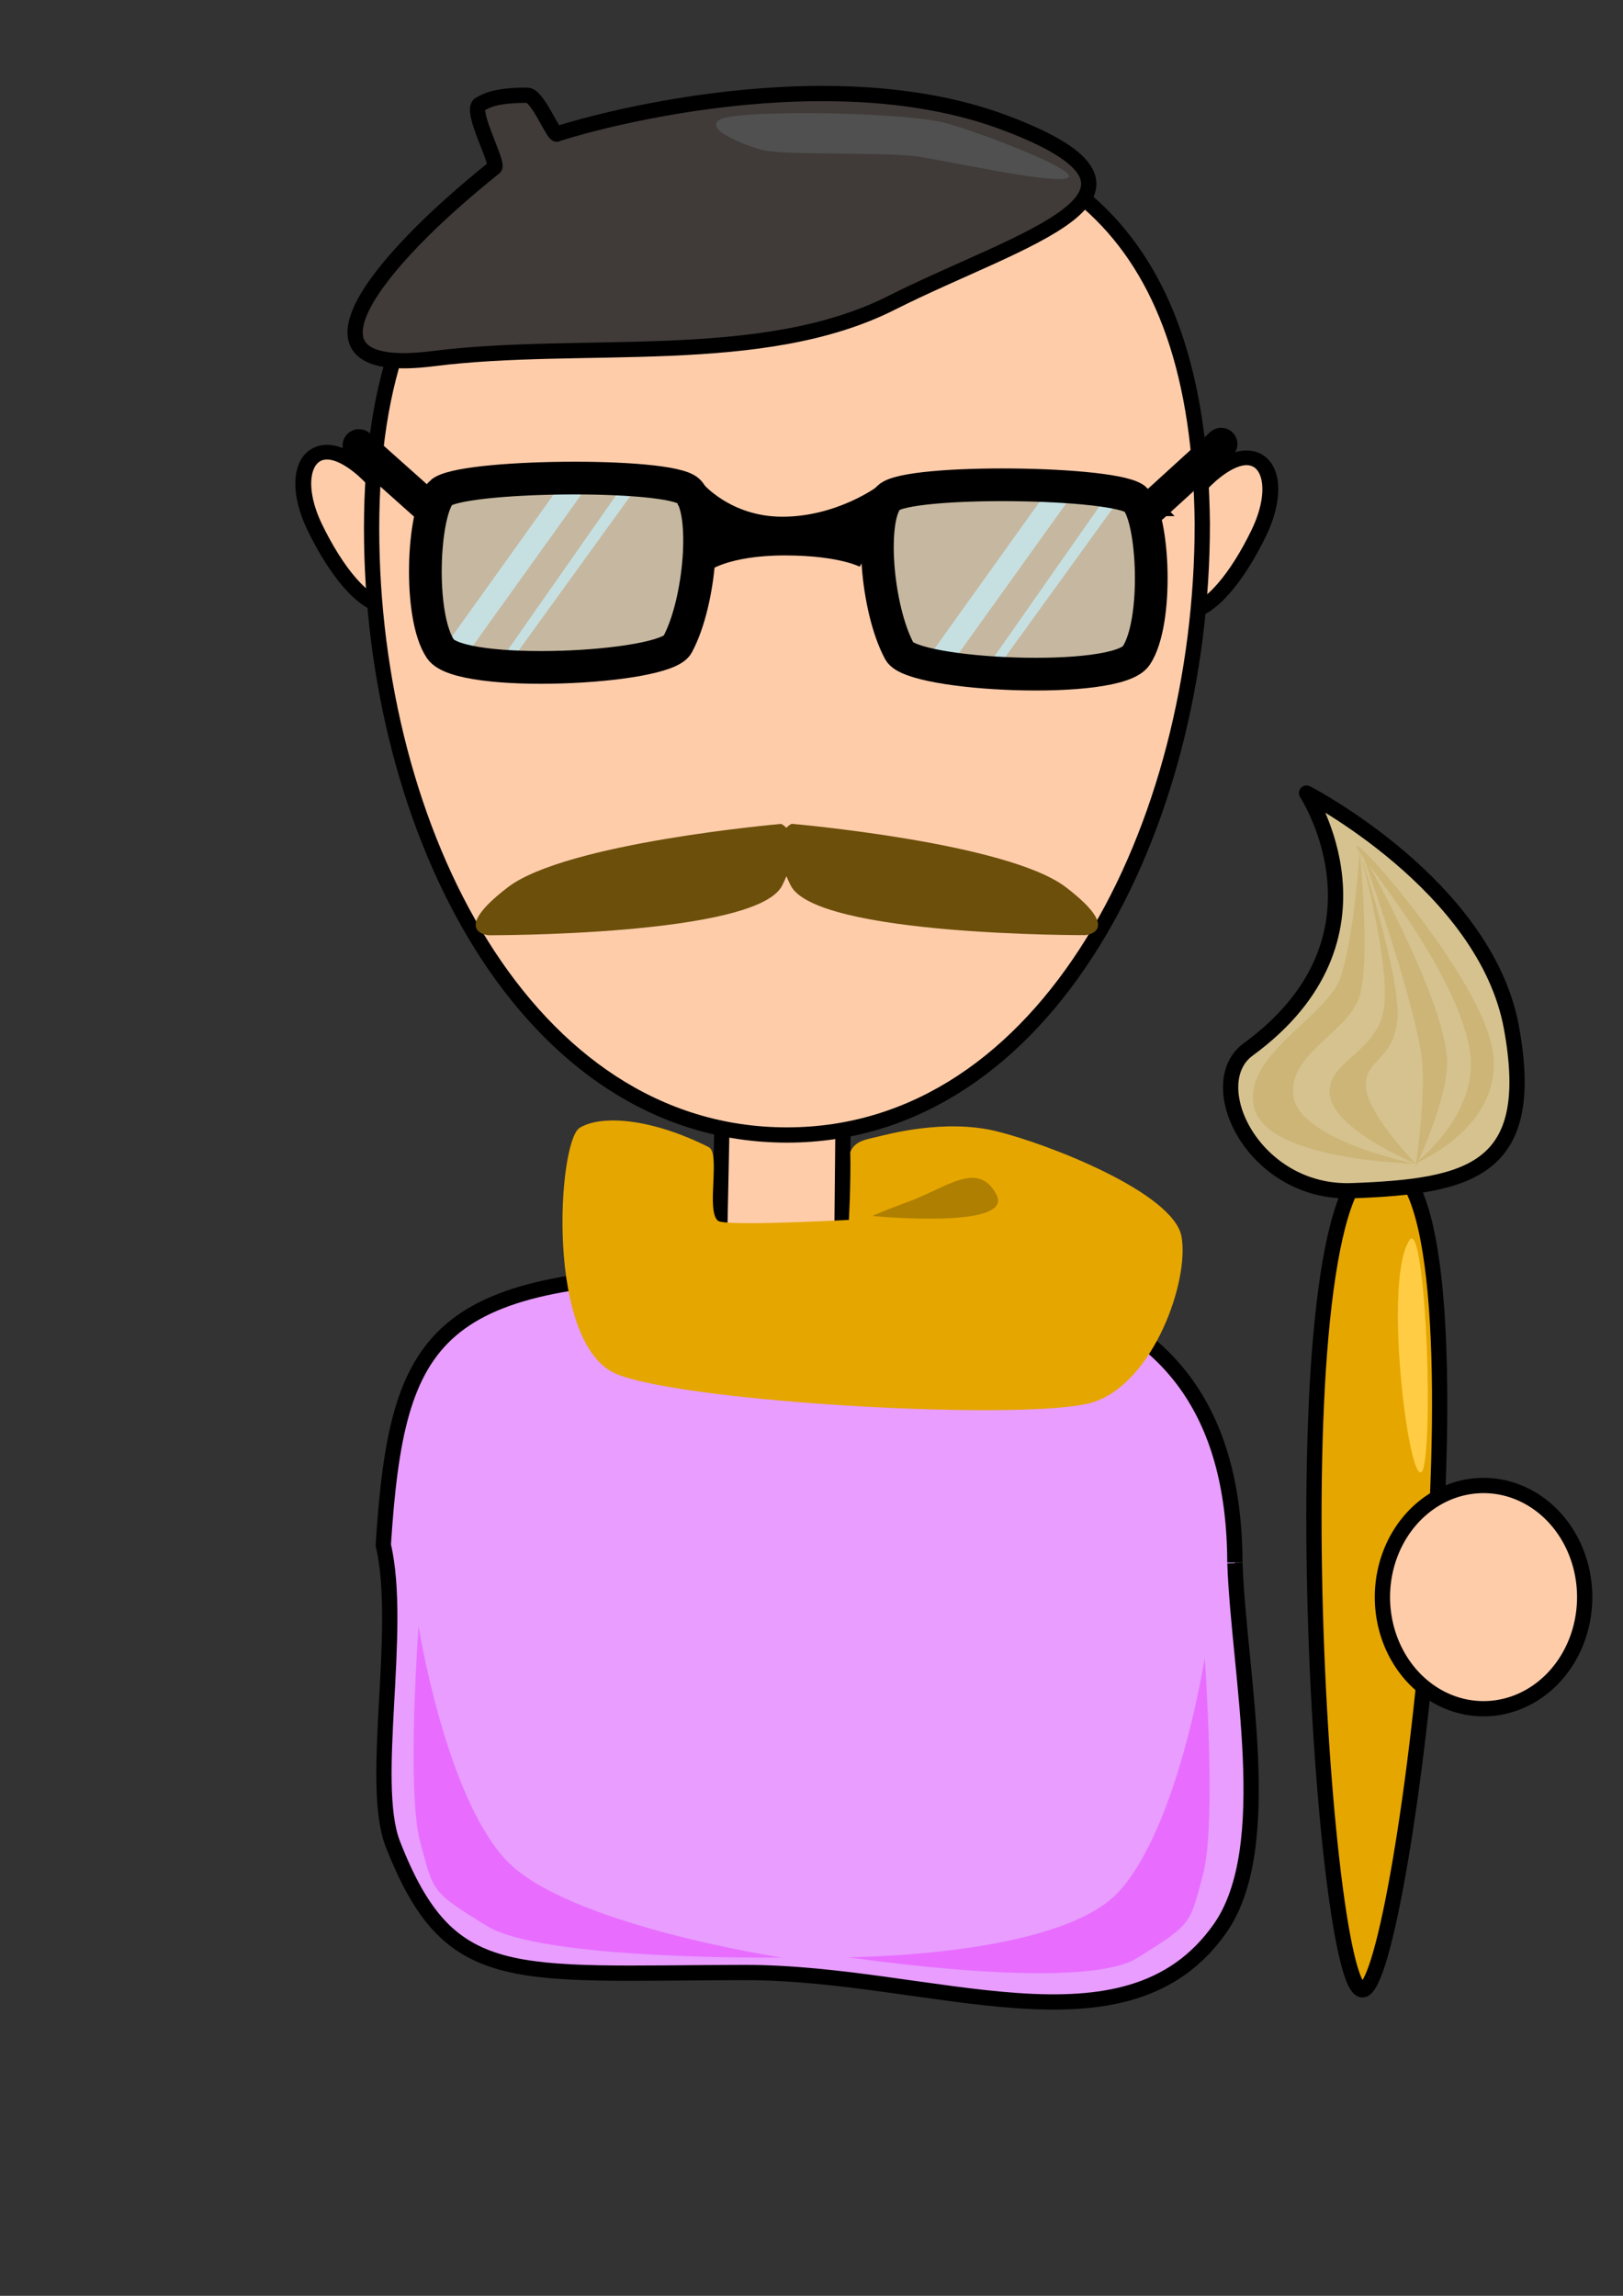 <?xml version="1.0" encoding="UTF-8" standalone="no"?>
<!-- Created with Inkscape (http://www.inkscape.org/) -->

<svg
   xmlns:dc="http://purl.org/dc/elements/1.1/"
   xmlns:cc="http://creativecommons.org/ns#"
   xmlns:rdf="http://www.w3.org/1999/02/22-rdf-syntax-ns#"
   xmlns:svg="http://www.w3.org/2000/svg"
   xmlns="http://www.w3.org/2000/svg"
   xmlns:sodipodi="http://sodipodi.sourceforge.net/DTD/sodipodi-0.dtd"
   xmlns:inkscape="http://www.inkscape.org/namespaces/inkscape"
   width="744.094"
   height="1052.362"
   id="svg2"
   version="1.1"
   inkscape:version="0.48.4 r9939"
   sodipodi:docname="artist.svg"
   inkscape:export-filename="/home/pimms/code/js/newsgame/img/artist.png"
   inkscape:export-xdpi="15.481905"
   inkscape:export-ydpi="15.481905">
  <rect width="100%" height="100%" fill="#333333" stroke="none"/>
  <defs
     id="defs4" />
  <sodipodi:namedview
     id="base"
     pagecolor="#ffffff"
     bordercolor="#666666"
     borderopacity="1.0"
     inkscape:pageopacity="0.0"
     inkscape:pageshadow="2"
     inkscape:zoom="0.34642931"
     inkscape:cx="743.94013"
     inkscape:cy="708.89348"
     inkscape:document-units="px"
     inkscape:current-layer="layer2"
     showgrid="false"
     inkscape:window-width="1280"
     inkscape:window-height="748"
     inkscape:window-x="0"
     inkscape:window-y="25"
     inkscape:window-maximized="1"
     showguides="true"
     inkscape:guide-bbox="true" />
  <g
     inkscape:groupmode="layer"
     id="layer8"
     inkscape:label="Ears"
     style="display:inline">
    <g
       id="g6733"
       transform="matrix(1.307,0,0,1.209,-337.588,-119.857)"
       style="stroke:#000000;stroke-width:5.568;stroke-miterlimit:4;stroke-opacity:1;stroke-dasharray:none">
      <path
         sodipodi:nodetypes="csssc"
         inkscape:connector-curvature="0"
         id="path3037-4-1"
         d="m 668.388,301.291 c 0,17.358 -2.964,30 5.714,30 8.679,0 18.612,-14.162 25.714,-30 7.143,-15.929 4.393,-28.571 -4.286,-28.571 -8.613,0 -21.335,13.866 -27.142,28.234"
         style="fill:#ffccaa;fill-opacity:1;fill-rule:evenodd;stroke:#000000;stroke-width:5.568;stroke-miterlimit:4;stroke-opacity:1;stroke-dasharray:none;display:inline" />
      <path
         sodipodi:nodetypes="csssc"
         inkscape:connector-curvature="0"
         id="path3037-5"
         d="m 400.183,299.148 c 0,17.358 2.964,30 -5.714,30 -8.679,0 -18.612,-14.162 -25.714,-30 -7.143,-15.929 -4.393,-28.571 4.286,-28.571 8.613,0 21.335,13.866 27.142,28.234"
         style="fill:#ffccaa;fill-opacity:1;fill-rule:evenodd;stroke:#000000;stroke-width:5.568;stroke-miterlimit:4;stroke-opacity:1;stroke-dasharray:none;display:inline" />
    </g>
  </g>
  <g
     inkscape:label="Head"
     inkscape:groupmode="layer"
     id="layer1"
     style="display:inline">
    <path
       style="fill:#ffccaa;fill-opacity:1;fill-rule:evenodd;stroke:#000000;stroke-width:7;stroke-miterlimit:4;stroke-opacity:1;stroke-dasharray:none"
       d="m 352.582,486.466 c -23.276,0 -20.82,-9.456 -21.258,12.068 l -2.474,121.411 c -0.057,2.782 3.99,4.472 5.433,5.025 1.443,0.553 53.592,-1.819 53.592,-1.819 0,0 -2.452,2.195 -2.451,2.067 l 1.214,-123.014 c 0.212,-21.528 2.292,-15.738 -20.984,-15.738 z"
       id="rect3058"
       inkscape:connector-curvature="0"
       sodipodi:nodetypes="ssszcssss" />
    <path
       style="fill:#ffccaa;fill-opacity:1;fill-rule:evenodd;stroke:#000000;stroke-width:7;stroke-miterlimit:4;stroke-opacity:1;stroke-dasharray:none;marker-start:none"
       d="m 551.207,240.387 c 0,138.46 -70.82,279.877 -190.421,279.877 -119.601,0 -190.421,-139.594 -190.421,-278.054 0,-138.46 74.553,-188.712 194.154,-188.712 118.694,0 185.422,49.548 186.697,186.95"
       id="path3034"
       inkscape:connector-curvature="0"
       sodipodi:nodetypes="csssc" />
  </g>
  <g
     inkscape:groupmode="layer"
     id="layer10"
     inkscape:label="Siv"
     style="display:inline" />
  <g
     inkscape:groupmode="layer"
     id="layer3"
     inkscape:label="Arms"
     style="display:inline" />
  <g
     inkscape:groupmode="layer"
     id="layer9"
     inkscape:label="RLeg"
     style="display:inline" />
  <g
     inkscape:groupmode="layer"
     id="layer2"
     inkscape:label="Body"
     style="display:inline">
    <path
       style="fill:#e89dff;fill-opacity:1;fill-rule:evenodd;stroke:#000000;stroke-width:7;stroke-miterlimit:4;stroke-opacity:1;stroke-dasharray:none"
       d="m 566.173,716.512 c 1.766,50.803 19.394,130.121 -6.824,167.443 -43.183,61.472 -131.898,20.055 -218.326,20.211 -106.756,0.193 -135.106,7.247 -160.931,-58.94 -10.929,-28.011 4.715,-98.487 -4.373,-137.022 6.332,-97.885 23.569,-123.453 158.792,-125.047 101.868,-2.954 231.113,-9.639 231.65,133.064"
       id="path3464"
       inkscape:connector-curvature="0"
       sodipodi:nodetypes="csssccc" />
    <path
       style="fill:#e6a600;fill-opacity:1;stroke:#000000;stroke-width:0;stroke-linecap:butt;stroke-linejoin:miter;stroke-miterlimit:4;stroke-opacity:1;stroke-dasharray:none"
       d="m 283.056,630.008 c -33.179,-13.122 -27.415,-106.912 -17.256,-113.061 10.158,-6.148 33.262,-4.16 59.101,8.865 5.628,2.837 -1.362,29.32 4.286,33.782 5.648,4.463 153.715,-6.162 153.715,-6.162 l -53.742,10.213 -29.694,-3.422 -10.323,-0.285 c 0,0 1.09,-18.889 0.677,-31.785 1.96,-5.152 7.413,-5.9 12.203,-7.021 4.791,-1.122 30.982,-8.396 54.683,-2.626 23.701,5.769 81.427,28.226 85.003,48.391 3.576,20.166 -12.746,66.79 -40.374,75.792 -27.628,9.002 -185.1,0.44 -218.279,-12.681 z"
       id="path6196"
       inkscape:connector-curvature="0"
       sodipodi:nodetypes="czczccccczzzzzc" />
    <path
       style="fill:#ae7f00;fill-opacity:1;stroke:#000000;stroke-width:0;stroke-linecap:butt;stroke-linejoin:miter;stroke-miterlimit:4;stroke-opacity:1;stroke-dasharray:none"
       d="m 400.118,557.397 c 0,0 65.002,6.306 56.756,-9.702 -8.247,-16.008 -22.799,-3.396 -39.777,2.911 -16.978,6.306 -16.978,6.791 -16.978,6.791 z"
       id="path6966"
       inkscape:connector-curvature="0" />
    <path
       style="fill:#ffffff;fill-opacity:1;stroke:#ff00ff;stroke-width:0;stroke-linecap:butt;stroke-linejoin:miter;stroke-miterlimit:4;stroke-opacity:1;stroke-dasharray:none"
       d="m 204.349,295.805 51.795,-72.375 12.691,0 -55.568,77.521 z"
       id="path7052"
       inkscape:connector-curvature="0" />
    <path
       style="fill:#ffffff;fill-opacity:1;stroke:#ff00ff;stroke-width:0;stroke-linecap:butt;stroke-linejoin:miter;stroke-miterlimit:4;stroke-opacity:1;stroke-dasharray:none;display:inline"
       d="m 229.046,303.352 55.225,-78.893 7.039,-0.283 -55.403,76.603 z"
       id="path7052-9"
       inkscape:connector-curvature="0"
       sodipodi:nodetypes="ccccc" />
    <path
       style="fill:#00767e;fill-opacity:0.226;stroke:#000000;stroke-width:15;stroke-linecap:butt;stroke-linejoin:miter;stroke-miterlimit:4;stroke-opacity:1;stroke-dasharray:none"
       d="m 202.048,226.014 c 8.176,-8.399 104.603,-9.535 113.511,-0.97 8.908,8.565 5.725,50.704 -4.979,70.47 -6.05,11.174 -99.517,15.572 -108.66,1.94 -10.325,-15.393 -8.048,-63.042 0.128,-71.44 z"
       id="path6968"
       inkscape:connector-curvature="0"
       sodipodi:nodetypes="zzssz" />
    <path
       style="fill:#ffffff;fill-opacity:1;stroke:#ff00ff;stroke-width:0;stroke-linecap:butt;stroke-linejoin:miter;stroke-miterlimit:4;stroke-opacity:1;stroke-dasharray:none;display:inline"
       d="m 426.81,299.641 51.795,-72.375 12.691,0 -55.568,77.521 z"
       id="path7052-6"
       inkscape:connector-curvature="0" />
    <path
       style="fill:#ffffff;fill-opacity:1;stroke:#ff00ff;stroke-width:0;stroke-linecap:butt;stroke-linejoin:miter;stroke-miterlimit:4;stroke-opacity:1;stroke-dasharray:none;display:inline"
       d="m 451.507,307.187 55.225,-78.893 7.039,-0.283 -55.403,76.603 z"
       id="path7052-9-5"
       inkscape:connector-curvature="0"
       sodipodi:nodetypes="ccccc" />
    <path
       style="fill:#00767e;fill-opacity:0.226;stroke:#000000;stroke-width:14.991;stroke-linecap:butt;stroke-linejoin:miter;stroke-miterlimit:4;stroke-opacity:1;stroke-dasharray:none;display:inline"
       d="m 520.794,229.092 c -8.165,-8.4 -104.467,-9.536 -113.364,-0.97 -8.897,8.566 -5.717,50.709 4.972,70.477 6.043,11.175 99.387,15.573 108.519,1.941 10.312,-15.395 8.038,-63.048 -0.128,-71.448 z"
       id="path6968-2"
       inkscape:connector-curvature="0"
       sodipodi:nodetypes="zzssz" />
    <path
       style="fill:none;stroke:#000000;stroke-width:15;stroke-linecap:butt;stroke-linejoin:miter;stroke-miterlimit:4;stroke-opacity:1;stroke-dasharray:none"
       d="m 316.513,226.517 c 0,0 14.749,17.837 42.19,17.837 27.441,0 47.679,-15.092 47.679,-15.092"
       id="path6990"
       inkscape:connector-curvature="0"
       sodipodi:nodetypes="csc" />
    <path
       style="fill:none;stroke:#000000;stroke-width:15;stroke-linecap:butt;stroke-linejoin:miter;stroke-miterlimit:4;stroke-opacity:1;stroke-dasharray:none;display:inline"
       d="m 321.629,254.987 c 0,0 10.693,-7.889 38.134,-7.889 27.441,0 38.13,6.174 38.13,6.174"
       id="path6990-1"
       inkscape:connector-curvature="0"
       sodipodi:nodetypes="csc" />
    <path
       style="fill:none;stroke:#000000;stroke-width:15;stroke-linecap:round;stroke-linejoin:miter;stroke-miterlimit:4;stroke-opacity:1;stroke-dasharray:none"
       d="M 196.459,232.691 164.559,204.221"
       id="path7010"
       inkscape:connector-curvature="0" />
    <path
       style="fill:none;stroke:#000000;stroke-width:14.895;stroke-linecap:round;stroke-linejoin:miter;stroke-miterlimit:4;stroke-opacity:1;stroke-dasharray:none;display:inline"
       d="M 528.519,232.12 559.861,203.546"
       id="path7010-9"
       inkscape:connector-curvature="0" />
    <path
       style="fill:#6c4f0a;fill-opacity:1;stroke:#000000;stroke-width:0;stroke-linecap:butt;stroke-linejoin:miter;stroke-miterlimit:4;stroke-opacity:1;stroke-dasharray:none"
       d="m 358.15,377.671 c 0,0 -98.556,8.522 -125.345,29.06 -26.789,20.538 -8.819,21.972 -8.819,21.972 0,0 122.996,0.43 134.605,-22.787 11.608,-23.217 -0.442,-28.244 -0.442,-28.244 z"
       id="path7032"
       inkscape:connector-curvature="0"
       sodipodi:nodetypes="cscsc" />
    <path
       style="fill:#6c4f0a;fill-opacity:1;stroke:#000000;stroke-width:0;stroke-linecap:butt;stroke-linejoin:miter;stroke-miterlimit:4;stroke-opacity:1;stroke-dasharray:none;display:inline"
       d="m 362.947,377.622 c 0,0 98.852,8.522 125.721,29.06 26.869,20.538 8.845,21.972 8.845,21.972 0,0 -123.366,0.43 -135.01,-22.787 -11.643,-23.217 0.443,-28.244 0.443,-28.244 z"
       id="path7032-1"
       inkscape:connector-curvature="0"
       sodipodi:nodetypes="cscsc"
       inkscape:transform-center-x="-97.796467"
       inkscape:transform-center-y="8.7316375" />
    <path
       style="fill:#e6a600;fill-opacity:1;stroke:#000000;stroke-width:7;stroke-linecap:butt;stroke-linejoin:miter;stroke-miterlimit:4;stroke-opacity:1;stroke-dasharray:none"
       d="m 624.625,912.115 c -19.65,0.265 -41.941,-381.475 8.814,-379.201 54.969,0.388 10.836,378.935 -8.814,379.201 z"
       id="path7093"
       inkscape:connector-curvature="0"
       sodipodi:nodetypes="zcz" />
    <path
       style="fill:#ffcc43;fill-opacity:1;stroke:#000000;stroke-width:0;stroke-linecap:butt;stroke-linejoin:miter;stroke-miterlimit:4;stroke-opacity:1;stroke-dasharray:none"
       d="m 645.788,569.183 c 7.06,-14.681 11.725,83.81 6.795,103.92 -5.488,16.531 -18.885,-83.651 -6.795,-103.92 z"
       id="path7095"
       inkscape:connector-curvature="0"
       sodipodi:nodetypes="ccc" />
    <path
       style="fill:#d6c28f;fill-opacity:1;stroke:#000000;stroke-width:7;stroke-linecap:butt;stroke-linejoin:round;stroke-miterlimit:4;stroke-opacity:1;stroke-dasharray:none"
       d="m 619.807,545.801 c -45.146,1.641 -69.181,-48.942 -47.564,-64.75 70.231,-51.36 26.779,-117.51 26.779,-117.51 0,0 81.996,42.194 93.928,107.518 11.932,65.323 -18.712,72.764 -73.144,74.743 z"
       id="path7097"
       inkscape:connector-curvature="0"
       sodipodi:nodetypes="ssczs" />
    <path
       style="fill:#ccb576;fill-opacity:1;stroke:#000000;stroke-width:0;stroke-linecap:butt;stroke-linejoin:miter;stroke-miterlimit:4;stroke-opacity:1;stroke-dasharray:none"
       d="m 648.585,533.411 c 0,0 30.275,-22.821 25.225,-52.106 -6.704,-38.879 -52.461,-91.114 -52.005,-93.383 0.8,-3.978 52.898,56.345 61.553,89.132 10.079,38.182 -34.773,56.357 -34.773,56.357 z"
       id="path7101"
       inkscape:connector-curvature="0"
       sodipodi:nodetypes="cscsc" />
    <path
       style="fill:#ccb576;fill-opacity:1;stroke:#000000;stroke-width:0;stroke-linecap:butt;stroke-linejoin:miter;stroke-miterlimit:4;stroke-opacity:1;stroke-dasharray:none"
       d="m 648.985,535.009 c 0,0 15.816,-32.961 14.389,-50.361 -2.47,-30.115 -39.17,-94.328 -39.17,-94.328 0,0 23.78,65.804 27.579,94.328 2.219,16.666 -2.798,50.361 -2.798,50.361 z"
       id="path7121"
       inkscape:connector-curvature="0"
       sodipodi:nodetypes="cscsc" />
    <path
       style="fill:#ccb576;fill-opacity:1;stroke:#000000;stroke-width:0;stroke-linecap:butt;stroke-linejoin:miter;stroke-miterlimit:4;stroke-opacity:1;stroke-dasharray:none"
       d="m 648.585,533.411 c 0,0 -67.547,-1.433 -73.544,-25.58 -5.997,-24.147 33.253,-41.275 39.57,-59.954 6.317,-18.679 8.793,-57.956 8.793,-57.956 0,0 4.625,47.217 0.4,65.15 -4.226,17.933 -33.75,27.422 -30.776,47.564 2.974,20.142 55.557,30.776 55.557,30.776 z"
       id="path7123"
       inkscape:connector-curvature="0"
       sodipodi:nodetypes="czzczzc" />
    <path
       style="fill:#ccb576;fill-opacity:1;stroke:#000000;stroke-width:0;stroke-linecap:butt;stroke-linejoin:miter;stroke-miterlimit:4;stroke-opacity:1;stroke-dasharray:none"
       d="m 648.985,533.411 c 0,0 -36.447,-15.075 -39.17,-30.776 -2.723,-15.701 20.25,-19.179 24.381,-38.77 4.131,-19.591 -10.792,-73.544 -10.792,-73.544 0,0 19.295,58.82 17.187,77.541 -2.108,18.721 -15.222,17.818 -14.389,30.377 0.833,12.559 22.783,35.173 22.783,35.173 z"
       id="path7125"
       inkscape:connector-curvature="0"
       sodipodi:nodetypes="czzczzc" />
    <path
       sodipodi:type="arc"
       style="fill:#ffccaa;fill-opacity:1;stroke:#000000;stroke-width:7;stroke-linecap:round;stroke-linejoin:round;stroke-miterlimit:4;stroke-opacity:1;stroke-dasharray:none"
       id="path7127"
       sodipodi:cx="637.91138"
       sodipodi:cy="723.01447"
       sodipodi:rx="46.364483"
       sodipodi:ry="51.160809"
       d="m 684.276,723.014 a 46.364,51.161 0 1 1 -0.003,-0.549"
       sodipodi:start="0"
       sodipodi:end="6.2724451"
       sodipodi:open="true"
       transform="translate(42.25,9.044)" />
    <path
       style="fill:#403b38;fill-opacity:1;stroke:#000000;stroke-width:7;stroke-linecap:butt;stroke-linejoin:miter;stroke-miterlimit:4;stroke-opacity:1;stroke-dasharray:none"
       d="m 460.937,56.349 c 86.517,32.639 7.311,52.45 -52.199,82.474 -59.51,30.023 -141.55,16.897 -210.239,25.58 -68.689,8.683 -26.541,-43.906 28.218,-87.63 2.195,-1.752 -11.63,-26.521 -6.721,-28.997 3.1,-1.563 6.674,-4.123 21.751,-4.122 4.792,3e-4 12.045,18.799 13.667,17.811 1.622,-0.989 119.007,-37.754 205.523,-5.116 z"
       id="path7129"
       inkscape:connector-curvature="0"
       sodipodi:nodetypes="zzzssszz" />
    <path
       style="fill:#505050;fill-opacity:1;stroke:#000000;stroke-width:0;stroke-linecap:butt;stroke-linejoin:miter;stroke-miterlimit:4;stroke-opacity:1;stroke-dasharray:none"
       d="m 329.703,55 c 6.649,-4.886 85.809,-3.89 104.899,1.684 19.09,5.575 60.421,21.744 55.011,24.77 -5.41,3.026 -46.169,-5.813 -67.065,-9.423 -15.988,-2.762 -63.624,-0.397 -74.099,-3.546 -6.026,-1.811 -25.395,-8.599 -18.746,-13.485 z"
       id="path7131"
       inkscape:connector-curvature="0"
       sodipodi:nodetypes="zzzssz" />
    <path
       style="fill:#e86dff;fill-opacity:1;stroke:#000000;stroke-width:0;stroke-linecap:butt;stroke-linejoin:miter;stroke-miterlimit:4;stroke-opacity:1;stroke-dasharray:none"
       d="m 191.896,745.389 c 0,0 -5.57,75.713 0.722,98.866 6.292,23.153 4.806,22.71 30.67,38.608 25.864,15.898 134.948,14.433 134.948,14.433 0,0 -98.521,-15.005 -126.288,-44.742 -27.767,-29.737 -40.051,-107.165 -40.051,-107.165 z"
       id="path7133"
       inkscape:connector-curvature="0"
       sodipodi:nodetypes="czzczc" />
    <path
       style="fill:#e86dff;fill-opacity:1;stroke:#000000;stroke-width:0;stroke-linecap:butt;stroke-linejoin:miter;stroke-miterlimit:4;stroke-opacity:1;stroke-dasharray:none;display:inline"
       d="m 552.325,760.031 c 0,0 5.488,75.713 -0.711,98.866 -6.199,23.153 -4.735,22.71 -30.218,38.608 -25.483,15.898 -132.45,-0.365 -132.45,-0.365 0,0 96.56,-0.207 123.918,-29.944 27.358,-29.737 39.461,-107.165 39.461,-107.165 z"
       id="path7133-5"
       inkscape:connector-curvature="0"
       sodipodi:nodetypes="czzczc" />
  </g>
  <g
     inkscape:groupmode="layer"
     id="layer4"
     inkscape:label="LLeg"
     style="display:inline" />
</svg>
